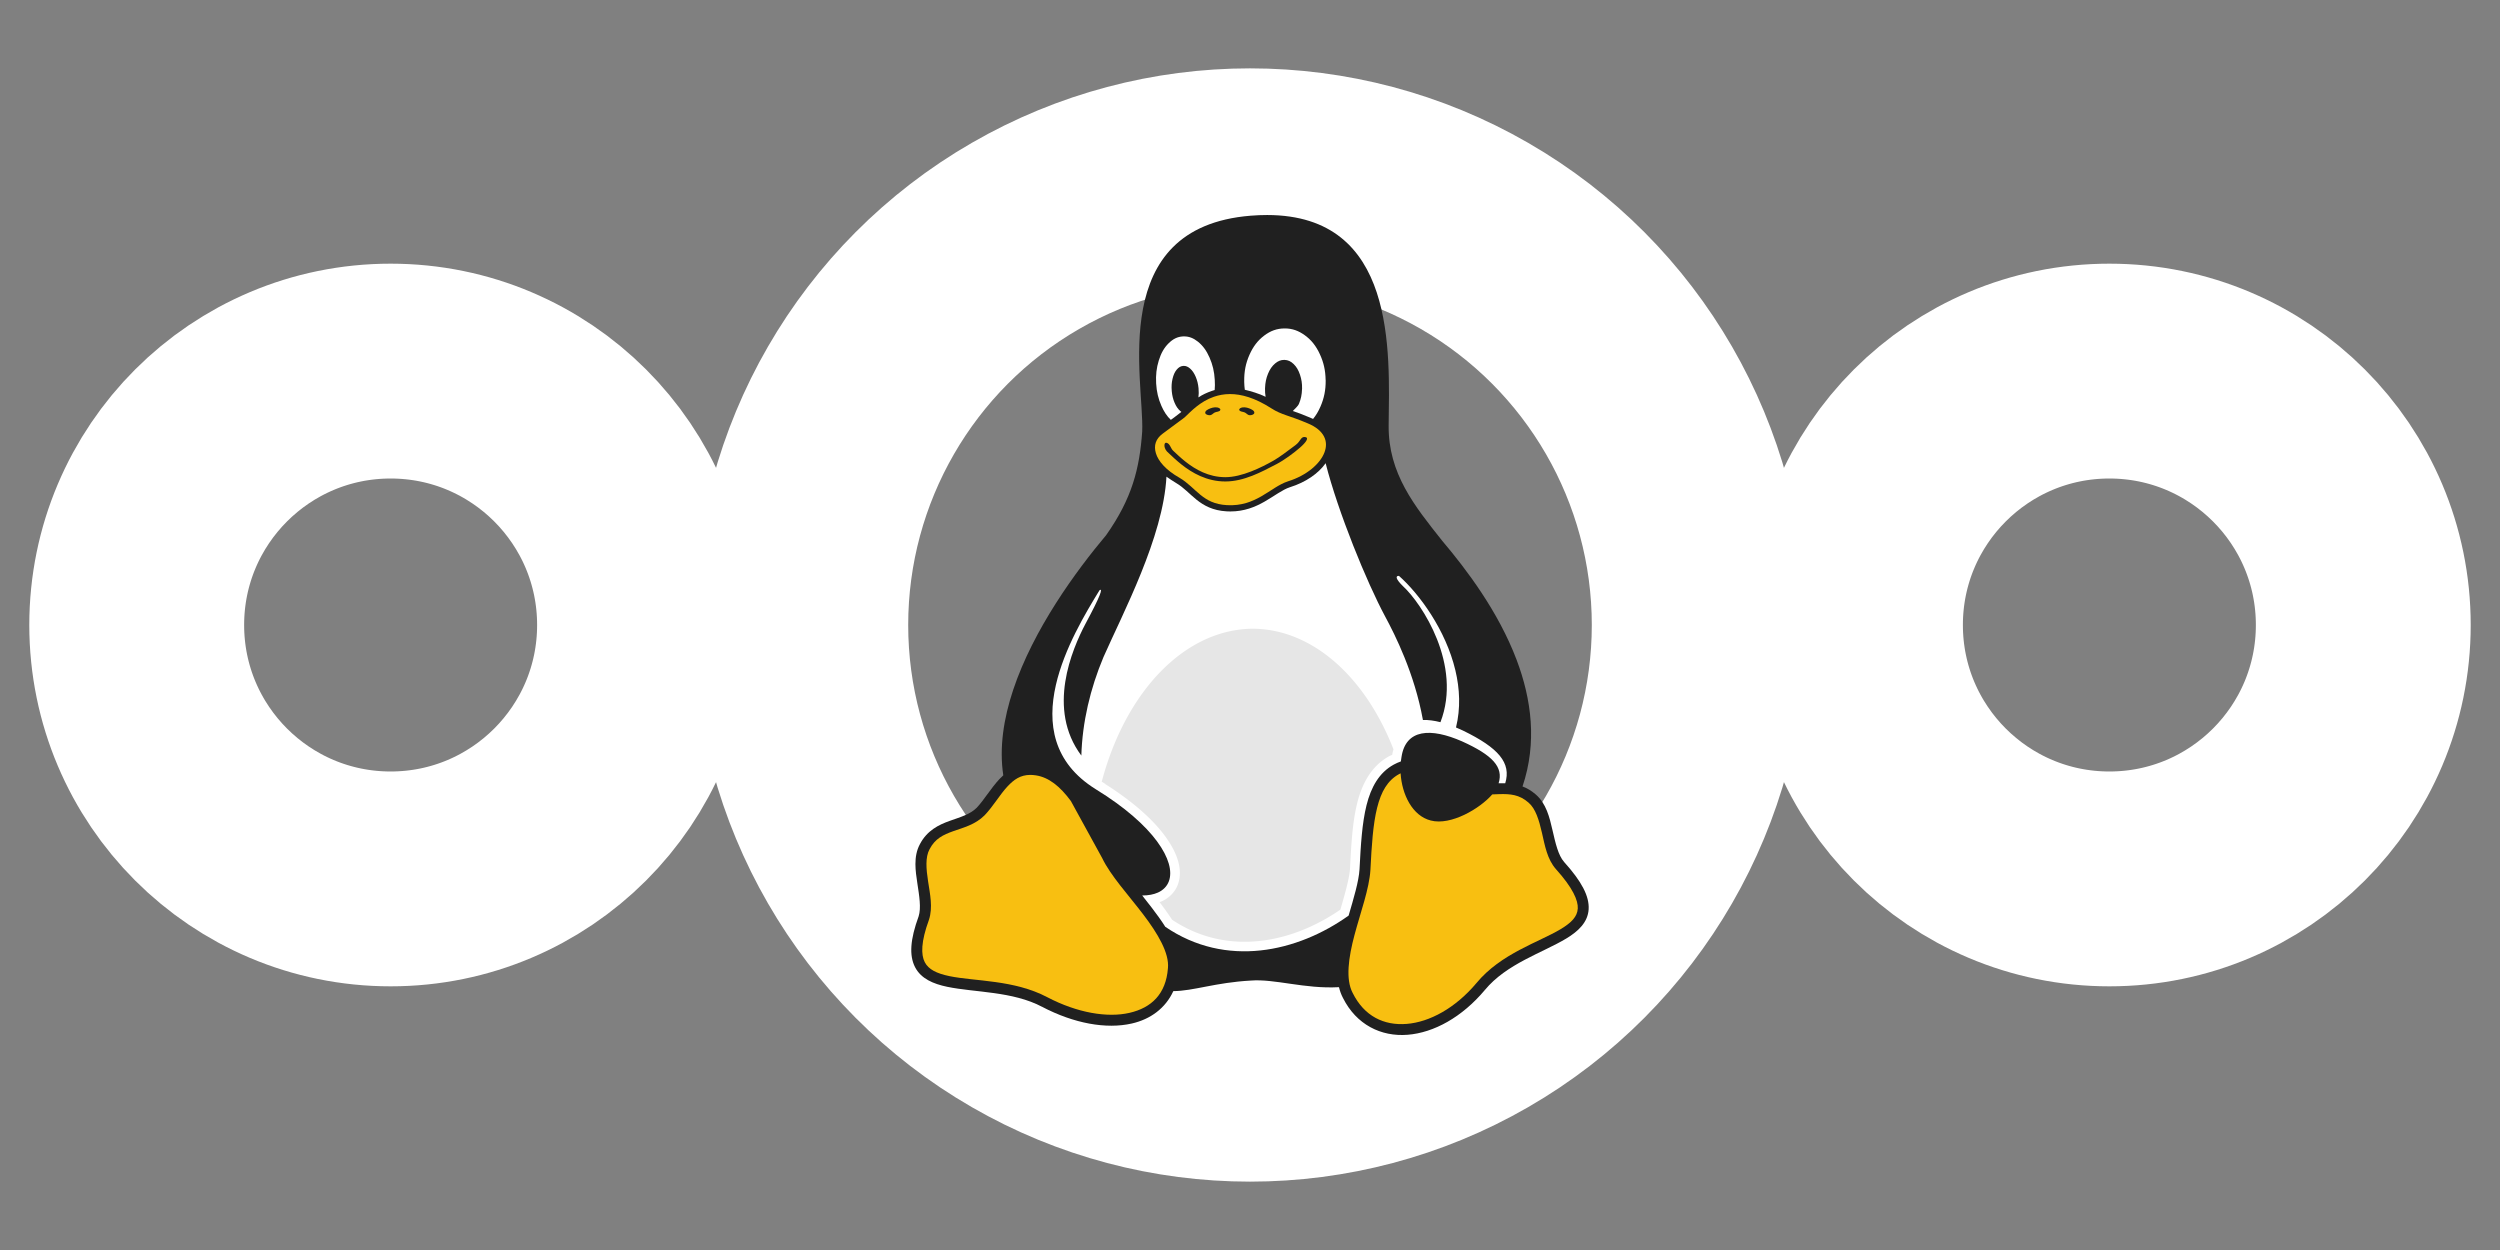 <?xml version="1.0" encoding="UTF-8" standalone="no"?>
<svg
   xmlns:dc="http://purl.org/dc/elements/1.1/"
   xmlns:cc="http://creativecommons.org/ns#"
   xmlns:rdf="http://www.w3.org/1999/02/22-rdf-syntax-ns#"
   xmlns:svg="http://www.w3.org/2000/svg"
   xmlns="http://www.w3.org/2000/svg"
   xmlns:sodipodi="http://sodipodi.sourceforge.net/DTD/sodipodi-0.dtd"
   xmlns:inkscape="http://www.inkscape.org/namespaces/inkscape"
   version="1.1"
   height="128"
   width="256"
   viewBox="0 0 256 128"
   id="svg10"
   sodipodi:docname="nextcloud-logo.svg"
   inkscape:version="0.92.2 (unknown)">
  <rect x="0" y="0" width="256" height="128" fill="#808080" stroke="none"/>
  <defs
     id="defs14" />
  <sodipodi:namedview
     pagecolor="#ffffff"
     bordercolor="#666666"
     borderopacity="1"
     objecttolerance="10"
     gridtolerance="10"
     guidetolerance="10"
     inkscape:pageopacity="0"
     inkscape:pageshadow="2"
     inkscape:window-width="1920"
     inkscape:window-height="1053"
     id="namedview12"
     showgrid="false"
     inkscape:pagecheckerboard="true"
     inkscape:zoom="1.8285339"
     inkscape:cx="82.083059"
     inkscape:cy="-19.021637"
     inkscape:window-x="0"
     inkscape:window-y="27"
     inkscape:window-maximized="1"
     inkscape:current-layer="svg10"
     inkscape:snap-object-midpoints="true" />
  <g
     stroke="#fff"
     stroke-width="22"
     fill="none"
     id="g8">
    <circle
       cy="64"
       cx="40"
       r="26"
       id="circle2" />
    <circle
       cy="64"
       cx="216"
       r="26"
       id="circle4" />
    <circle
       cy="64"
       cx="128"
       r="46"
       id="circle6" />
  </g>
  <g
     id="g879"
     transform="translate(1.878,-1.852)">
    <path
       style="fill:#202020;fill-opacity:1;stroke-width:0.098"
       id="path3"
       d="m 158.282,90.111 c -7.2e-4,-7.2e-4 -0.002,-0.002 -0.002,-0.003 -0.594,-0.67 -0.877,-1.914 -1.181,-3.238 -0.304,-1.323 -0.643,-2.751 -1.73,-3.675 -0.002,-0.002 -0.005,-0.004 -0.006,-0.006 -0.215,-0.188 -0.437,-0.346 -0.659,-0.479 -0.223,-0.132 -0.449,-0.24 -0.675,-0.325 1.51,-4.479 0.918,-8.94 -0.607,-12.969 -1.871,-4.947 -5.137,-9.257 -7.632,-12.205 -2.793,-3.523 -5.524,-6.866 -5.47,-11.806 0.083,-7.538 0.829,-21.517 -12.436,-21.535 -0.539,-9.39e-4 -1.102,0.022 -1.688,0.069 -14.823,1.193 -10.891,16.854 -11.112,22.098 -0.271,3.835 -1.048,6.858 -3.686,10.607 -3.098,3.684 -7.462,9.648 -9.528,15.857 -0.975,2.93 -1.439,5.916 -1.011,8.743 -0.134,0.12 -0.261,0.247 -0.384,0.376 -0.909,0.972 -1.582,2.148 -2.331,2.94 -0.7,0.699 -1.696,0.964 -2.793,1.357 -1.096,0.394 -2.299,0.973 -3.029,2.375 0,0 0,7.2e-4 -9.4e-4,7.2e-4 -9.39e-4,0.002 -0.002,0.005 -0.004,0.007 -0.344,0.641 -0.455,1.333 -0.455,2.035 0,0.649 0.096,1.307 0.193,1.94 0.202,1.317 0.406,2.563 0.135,3.407 -0.867,2.372 -0.979,4.011 -0.368,5.202 0.613,1.192 1.871,1.718 3.293,2.015 2.844,0.593 6.696,0.446 9.731,2.056 l 0.261,-0.492 -0.258,0.493 c 3.25,1.699 6.544,2.302 9.173,1.702 1.907,-0.434 3.453,-1.57 4.248,-3.316 2.056,-0.01 4.312,-0.881 7.926,-1.08 2.452,-0.198 5.515,0.871 9.037,0.675 0.092,0.382 0.225,0.75 0.407,1.099 0.002,0.003 0.004,0.007 0.006,0.01 1.365,2.731 3.902,3.98 6.607,3.767 2.707,-0.213 5.586,-1.81 7.914,-4.579 l -0.427,-0.358 0.43,0.354 c 2.218,-2.69 5.899,-3.805 8.342,-5.277 1.221,-0.736 2.21,-1.658 2.288,-2.997 0.076,-1.338 -0.71,-2.838 -2.517,-4.843 z"
       inkscape:connector-curvature="0" />
    <path
       style="fill:#f8bf11;fill-opacity:1;stroke-width:0.098"
       id="path5"
       d="m 159.685,94.891 c -0.047,0.826 -0.645,1.44 -1.75,2.105 -2.208,1.332 -6.123,2.491 -8.621,5.519 -2.171,2.583 -4.818,4.001 -7.148,4.185 -2.33,0.184 -4.341,-0.783 -5.527,-3.163 l -0.002,-0.005 -0.003,-0.006 c -0.736,-1.4 -0.43,-3.607 0.19,-5.936 0.62,-2.329 1.51,-4.721 1.63,-6.664 v -0.006 c 0.125,-2.49 0.265,-4.665 0.683,-6.344 0.419,-1.679 1.078,-2.814 2.245,-3.453 0.055,-0.029 0.109,-0.058 0.162,-0.084 0.132,2.156 1.2,4.357 3.087,4.832 2.065,0.544 5.042,-1.227 6.299,-2.673 0.251,-0.01 0.496,-0.023 0.734,-0.028 1.103,-0.027 2.027,0.037 2.973,0.863 l 0.003,0.003 0.003,0.002 c 0.726,0.616 1.072,1.779 1.371,3.08 0.3,1.303 0.538,2.721 1.437,3.732 l 7.2e-4,7.3e-4 7.2e-4,0.002 c 1.727,1.916 2.282,3.21 2.234,4.037 z"
       inkscape:connector-curvature="0" />
    <path
       style="fill:#f8bf11;fill-opacity:1;stroke-width:0.098"
       id="path7"
       d="m 117.718,100.997 -7.3e-4,0.006 v 0.007 c -0.2,2.617 -1.676,4.043 -3.943,4.56 -2.265,0.518 -5.338,0.002 -8.405,-1.602 -9.4e-4,0 -0.002,-7.2e-4 -0.003,-7.2e-4 -3.395,-1.798 -7.432,-1.619 -10.023,-2.16 -1.295,-0.27 -2.141,-0.677 -2.528,-1.433 -0.388,-0.757 -0.396,-2.075 0.428,-4.323 l 0.004,-0.01 0.003,-0.01 c 0.408,-1.258 0.106,-2.634 -0.092,-3.926 -0.198,-1.291 -0.295,-2.467 0.147,-3.285 l 0.004,-0.008 c 0.565,-1.088 1.393,-1.478 2.421,-1.846 1.029,-0.369 2.247,-0.659 3.21,-1.624 l 0.006,-0.005 0.005,-0.005 c 0.89,-0.939 1.558,-2.116 2.34,-2.951 0.66,-0.705 1.32,-1.172 2.316,-1.179 0.012,7.22e-4 0.022,7.22e-4 0.034,0 0.174,7.22e-4 0.359,0.016 0.555,0.046 1.321,0.2 2.474,1.124 3.583,2.629 l 3.205,5.841 7.2e-4,0.003 0.002,0.002 c 0.853,1.78 2.654,3.739 4.18,5.737 1.526,1.997 2.706,4.003 2.553,5.537 z"
       inkscape:connector-curvature="0" />
    <path
       style="fill:#f8bf11;fill-opacity:1;stroke-width:0.098"
       id="path9"
       d="m 133.7,46.548 c -0.257,-0.504 -0.783,-0.984 -1.678,-1.351 l -0.002,-9.39e-4 -0.003,-9.39e-4 c -1.861,-0.797 -2.668,-0.854 -3.707,-1.529 -1.69,-1.086 -3.087,-1.467 -4.248,-1.462 -0.608,0.002 -1.151,0.11 -1.638,0.278 -1.414,0.486 -2.353,1.502 -2.941,2.058 l -7.3e-4,9.39e-4 c 0,9.39e-4 -7.2e-4,9.39e-4 -7.2e-4,0.002 -0.116,0.11 -0.264,0.209 -0.624,0.474 -0.363,0.265 -0.907,0.665 -1.69,1.252 -0.696,0.522 -0.922,1.201 -0.681,1.997 0.24,0.796 1.007,1.714 2.411,2.508 l 0.002,0.002 0.003,9.39e-4 c 0.871,0.512 1.466,1.202 2.15,1.751 0.342,0.274 0.701,0.519 1.133,0.704 0.433,0.185 0.938,0.31 1.57,0.347 1.484,0.086 2.576,-0.359 3.54,-0.911 0.966,-0.551 1.784,-1.225 2.723,-1.53 l 0.002,-9.4e-4 0.002,-9.39e-4 c 1.924,-0.601 3.297,-1.812 3.726,-2.962 0.215,-0.576 0.208,-1.122 -0.048,-1.626 z"
       inkscape:connector-curvature="0" />
    <path
       sodipodi:nodetypes="sscccccssszzs"
       style="fill:#202020;fill-opacity:1;stroke-width:0.098"
       inkscape:connector-curvature="0"
       id="path11"
       d="m 128.818,49.389 c -1.531,0.798 -3.319,1.766 -5.222,1.766 -1.902,0 -3.404,-0.879 -4.485,-1.735 -0.54,-0.428 -0.979,-0.854 -1.31,-1.163 -0.574,-0.453 -0.505,-1.089 -0.269,-1.07 0.395,0.049 0.455,0.57 0.704,0.803 0.337,0.315 0.759,0.723 1.27,1.129 1.022,0.809 2.384,1.597 4.091,1.597 1.703,0 3.691,-1 4.905,-1.681 0.688,-0.386 1.562,-1.077 2.276,-1.601 0.546,-0.401 0.526,-0.884 0.977,-0.831 0.451,0.053 0.117,0.534 -0.514,1.086 -0.632,0.551 -1.62,1.283 -2.422,1.701 z" />
    <path
       id="path13"
       d="m 152.261,82.058 c -0.212,-0.008 -0.422,-0.006 -0.625,-0.002 -0.019,7.23e-4 -0.037,7.23e-4 -0.057,7.23e-4 0.526,-1.66 -0.637,-2.885 -3.736,-4.286 -3.213,-1.413 -5.774,-1.273 -6.207,1.595 -0.027,0.15 -0.05,0.303 -0.067,0.458 -0.241,0.084 -0.482,0.19 -0.724,0.322 -1.508,0.826 -2.333,2.324 -2.791,4.162 -0.457,1.836 -0.589,4.055 -0.715,6.55 0,7.2e-4 0,7.2e-4 0,0.002 -0.077,1.254 -0.594,2.951 -1.117,4.748 -5.264,3.756 -12.57,5.382 -18.774,1.148 -0.42,-0.665 -0.902,-1.323 -1.399,-1.973 -0.317,-0.415 -0.643,-0.827 -0.966,-1.234 0.636,7.3e-4 1.178,-0.104 1.615,-0.301 0.544,-0.248 0.926,-0.643 1.116,-1.152 0.378,-1.017 -0.002,-2.452 -1.213,-4.091 -1.211,-1.639 -3.261,-3.488 -6.274,-5.336 0,0 0,0 0,-7.23e-4 -2.214,-1.377 -3.451,-3.065 -4.031,-4.897 -0.58,-1.833 -0.499,-3.815 -0.052,-5.772 0.857,-3.756 3.06,-7.409 4.465,-9.701 0.378,-0.278 0.135,0.517 -1.423,3.41 -1.396,2.645 -4.006,8.749 -0.433,13.514 0.096,-3.391 0.905,-6.849 2.265,-10.084 1.98,-4.488 6.122,-12.273 6.45,-18.476 0.17,0.123 0.753,0.517 1.012,0.665 7.2e-4,9.39e-4 7.2e-4,9.39e-4 0.002,9.39e-4 0.76,0.447 1.33,1.101 2.069,1.695 0.741,0.595 1.666,1.109 3.064,1.19 0.134,0.008 0.265,0.012 0.393,0.012 1.441,0 2.565,-0.47 3.5,-1.005 1.017,-0.581 1.829,-1.225 2.6,-1.476 7.2e-4,-9.39e-4 0.002,-9.39e-4 0.003,-9.39e-4 1.628,-0.509 2.921,-1.41 3.657,-2.459 1.265,4.984 4.205,12.183 6.095,15.696 1.005,1.864 3.004,5.824 3.867,10.596 0.547,-0.017 1.15,0.063 1.795,0.228 2.258,-5.854 -1.915,-12.159 -3.823,-13.915 -0.77,-0.748 -0.808,-1.083 -0.425,-1.067 2.069,1.831 4.787,5.513 5.776,9.669 0.451,1.895 0.547,3.888 0.064,5.854 0.236,0.098 0.477,0.205 0.72,0.32 3.625,1.765 4.965,3.3 4.321,5.394 z"
       style="fill:#ffffff;stroke-width:0.098"
       inkscape:connector-curvature="0" />
    <path
       id="path4166"
       d="m 126.43,66.233 a 16.688,24.699 0 0 0 -15.491,15.662 l 0.367,0.228 v 0.021 c 2.826,1.794 4.839,3.595 6.083,5.278 v 1.9e-4 h 1.9e-4 c 1.315,1.78 1.9,3.514 1.343,5.014 l -1.9e-4,4.9e-4 -2e-4,4.7e-4 c -0.282,0.756 -0.883,1.362 -1.627,1.701 l -0.001,4.9e-4 -7.2e-4,4.7e-4 c -0.078,0.035 -0.162,0.061 -0.243,0.092 0.445,0.584 0.882,1.186 1.284,1.805 5.676,3.778 12.279,2.38 17.234,-1.038 0.484,-1.668 0.925,-3.223 0.985,-4.195 0.125,-2.498 0.251,-4.761 0.742,-6.732 v -2e-4 c 0.495,-1.985 1.457,-3.791 3.27,-4.784 l 7.2e-4,-4.77e-4 7.2e-4,-4.84e-4 c 0.102,-0.055 0.204,-0.088 0.306,-0.136 0.033,-0.196 0.078,-0.385 0.133,-0.567 a 16.688,24.699 0 0 0 -14.386,-12.349 z m 14.242,12.956 -0.005,0.03 c 4.9e-4,-0.004 0.002,-0.006 0.002,-0.01 7.2e-4,-0.006 0.001,-0.014 0.003,-0.02 z"
       style="color:#000000;clip-rule:nonzero;display:inline;overflow:visible;visibility:visible;opacity:1;isolation:auto;mix-blend-mode:normal;color-interpolation:sRGB;color-interpolation-filters:linearRGB;solid-color:#000000;solid-opacity:1;fill:#e6e6e6;fill-opacity:1;fill-rule:nonzero;stroke:none;stroke-width:5.384;stroke-linecap:butt;stroke-linejoin:miter;stroke-miterlimit:4;stroke-dasharray:none;stroke-dashoffset:0;stroke-opacity:1;color-rendering:auto;image-rendering:auto;shape-rendering:auto;text-rendering:auto;enable-background:accumulate"
       inkscape:connector-curvature="0" />
    <path
       sodipodi:nodetypes="ccccccccccccccccccccccccscccc"
       style="fill:#ffffff;stroke-width:0.098"
       inkscape:connector-curvature="0"
       id="path15"
       d="m 133.871,40.807 c 0.008,0.988 -0.162,1.828 -0.537,2.687 -0.213,0.489 -0.459,0.901 -0.754,1.257 -0.1,-0.048 -0.204,-0.094 -0.311,-0.138 -0.373,-0.16 -0.703,-0.291 -0.998,-0.402 -0.296,-0.112 -0.526,-0.188 -0.764,-0.27 0.172,-0.208 0.512,-0.454 0.638,-0.763 0.192,-0.465 0.286,-0.919 0.303,-1.46 0,-0.022 0.006,-0.04 0.006,-0.066 0.011,-0.519 -0.058,-0.962 -0.209,-1.416 -0.159,-0.477 -0.36,-0.819 -0.652,-1.104 -0.293,-0.285 -0.584,-0.414 -0.935,-0.426 -0.017,-9.39e-4 -0.032,-9.39e-4 -0.049,-9.39e-4 -0.329,9.39e-4 -0.615,0.115 -0.91,0.361 -0.31,0.259 -0.54,0.591 -0.732,1.053 -0.191,0.462 -0.285,0.92 -0.304,1.464 -0.003,0.022 -0.003,0.04 -0.003,0.062 -0.007,0.3 0.013,0.574 0.059,0.84 -0.673,-0.336 -1.535,-0.581 -2.13,-0.722 -0.034,-0.257 -0.054,-0.523 -0.06,-0.801 v -0.075 c -0.011,-0.985 0.151,-1.829 0.53,-2.687 0.379,-0.858 0.848,-1.475 1.507,-1.977 0.661,-0.501 1.31,-0.731 2.078,-0.739 h 0.036 c 0.752,0 1.395,0.221 2.056,0.7 0.67,0.487 1.154,1.096 1.544,1.948 0.382,0.83 0.566,1.641 0.584,2.604 -1e-4,0.025 -1e-4,0.047 0.007,0.072 z" />
    <path
       sodipodi:nodetypes="cccccccccccccccccccccccccccccc"
       style="fill:#ffffff;stroke-width:0.098"
       inkscape:connector-curvature="0"
       id="path17"
       d="m 122.508,41.79 c -0.099,0.028 -0.195,0.059 -0.29,0.091 -0.538,0.186 -0.966,0.391 -1.379,0.664 0.04,-0.286 0.046,-0.576 0.015,-0.9 -0.003,-0.018 -0.003,-0.032 -0.003,-0.05 -0.043,-0.43 -0.134,-0.79 -0.286,-1.154 -0.162,-0.379 -0.343,-0.646 -0.58,-0.852 -0.215,-0.186 -0.419,-0.272 -0.644,-0.27 -0.022,0 -0.046,9.39e-4 -0.07,0.003 -0.253,0.022 -0.462,0.145 -0.661,0.387 -0.198,0.241 -0.328,0.54 -0.422,0.938 -0.094,0.396 -0.118,0.786 -0.079,1.233 0,0.018 0.004,0.032 0.004,0.05 0.043,0.434 0.13,0.794 0.285,1.158 0.159,0.375 0.343,0.642 0.58,0.848 0.04,0.034 0.079,0.066 0.118,0.093 -0.247,0.191 -0.412,0.326 -0.616,0.475 -0.13,0.095 -0.285,0.208 -0.465,0.342 -0.393,-0.368 -0.699,-0.83 -0.967,-1.44 -0.317,-0.72 -0.486,-1.442 -0.537,-2.293 v -0.007 c -0.047,-0.852 0.036,-1.584 0.27,-2.341 0.235,-0.758 0.548,-1.306 1.003,-1.756 0.454,-0.451 0.912,-0.678 1.464,-0.707 0.043,-0.002 0.085,-0.003 0.127,-0.003 0.5,9.4e-4 0.947,0.167 1.409,0.536 0.501,0.4 0.88,0.912 1.197,1.634 0.318,0.721 0.487,1.443 0.534,2.294 v 0.007 c 0.022,0.357 0.02,0.694 -0.009,1.02 z" />
    <path
       style="opacity:1;fill:#202020;fill-opacity:1;stroke:none;stroke-width:0.098"
       d="m 125.02,43.827 c 0.063,0.203 0.391,0.17 0.58,0.267 0.166,0.086 0.3,0.273 0.486,0.278 0.178,0.005 0.456,-0.062 0.479,-0.238 0.031,-0.234 -0.31,-0.382 -0.53,-0.467 -0.282,-0.11 -0.644,-0.166 -0.909,-0.019 -0.061,0.034 -0.127,0.113 -0.106,0.179 z"
       id="path28396-7"
       inkscape:connector-curvature="0"
       sodipodi:nodetypes="aaaaaaa" />
    <path
       sodipodi:nodetypes="aaaaaaa"
       inkscape:connector-curvature="0"
       id="path5461"
       d="m 123.085,43.827 c -0.063,0.203 -0.391,0.17 -0.58,0.267 -0.166,0.086 -0.3,0.273 -0.486,0.278 -0.178,0.005 -0.456,-0.062 -0.479,-0.238 -0.031,-0.234 0.31,-0.382 0.53,-0.467 0.282,-0.11 0.644,-0.166 0.909,-0.019 0.061,0.034 0.127,0.113 0.106,0.179 z"
       style="opacity:1;fill:#202020;fill-opacity:1;stroke:none;stroke-width:0.098" />
  </g>
</svg>
